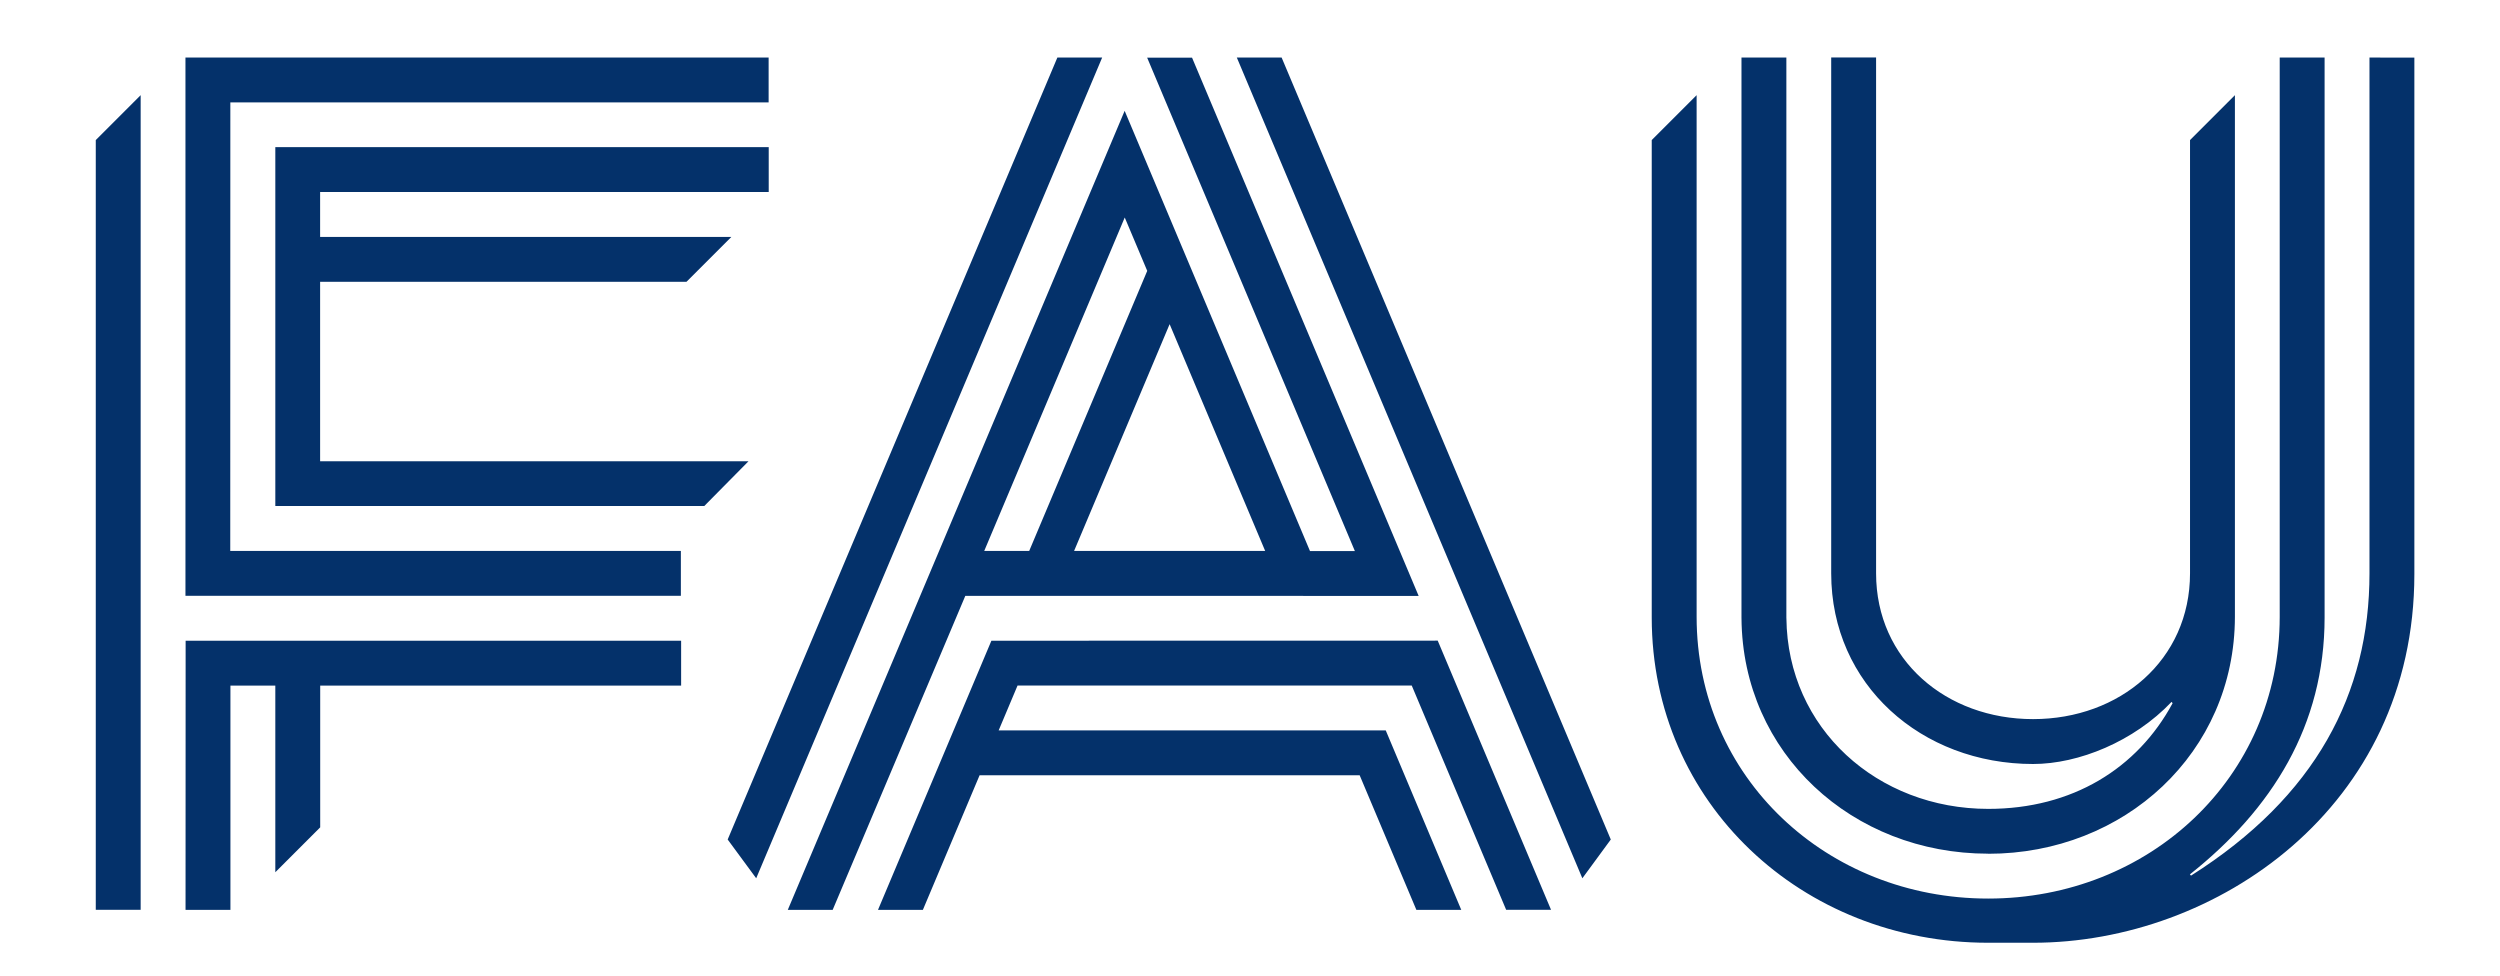 <?xml version="1.0" encoding="UTF-8" standalone="no"?>
<!-- Created with Inkscape (http://www.inkscape.org/) -->

<svg
   width="54.426"
   height="21.252"
   viewBox="0 0 14.4 5.623"
   version="1.1"
   id="svg1341"
   inkscape:version="1.1.1 (3bf5ae0d25, 2021-09-20)"
   sodipodi:docname="logo_fau.svg"
   xmlns:inkscape="http://www.inkscape.org/namespaces/inkscape"
   xmlns:sodipodi="http://sodipodi.sourceforge.net/DTD/sodipodi-0.dtd"
   xmlns="http://www.w3.org/2000/svg"
   xmlns:svg="http://www.w3.org/2000/svg">
  <sodipodi:namedview
     id="namedview1343"
     pagecolor="#ffffff"
     bordercolor="#666666"
     borderopacity="1.0"
     inkscape:pageshadow="2"
     inkscape:pageopacity="0.0"
     inkscape:pagecheckerboard="0"
     inkscape:document-units="mm"
     showgrid="false"
     fit-margin-top="1"
     fit-margin-left="2"
     fit-margin-right="2"
     fit-margin-bottom="1"
     inkscape:zoom="6.4070144"
     inkscape:cx="73.903377"
     inkscape:cy="16.934565"
     inkscape:window-width="1920"
     inkscape:window-height="991"
     inkscape:window-x="-9"
     inkscape:window-y="-9"
     inkscape:window-maximized="1"
     inkscape:current-layer="g975"
     units="cm"
     scale-x="1.9" />
  <defs
     id="defs1338" />
  <g
     inkscape:label="Layer 1"
     inkscape:groupmode="layer"
     id="layer1"
     transform="translate(-45.712,-140.122)">
    <g
       id="g975"
       transform="matrix(0.504,0,0,0.504,22.958,72.23)">
      <path
         id="FAU_x5F_Logo_00000087384039772143529630000018440013674716552331_"
         style="fill:#04316a;stroke-width:0.053"
         d="m 46.241,136.307 0.513,-0.513 v 9.31 h -0.513 z m 1.538,-0.43 h 6.152 v -0.513 h -6.665 v 6.152 h 5.662 v -0.513 h -5.15 z m 5.922,4.101 h -4.896 v -2.051 h 4.187 l 0.513,-0.513 h -4.7 v -0.513 h 5.127 v -0.513 h -5.639 v 4.101 h 4.903 z m -6.434,5.127 h 0.513 v -2.563 h 0.513 v 2.133 l 0.513,-0.513 v -1.62 h 4.125 v -0.513 h -5.663 z m 24.96,-9.741 v 5.896 c 0,1.372 -0.612,2.55 -2.04,3.454 l -0.012,-0.015 c 0.938,-0.744 1.539,-1.7 1.539,-2.935 v -6.4 h -0.513 v 6.391 c 0,1.84 -1.492,3.221 -3.332,3.221 -1.84,0 -3.332,-1.381 -3.332,-3.221 v -5.961 l -0.513,0.513 v 5.457 c 0,2.124 1.721,3.717 3.845,3.717 0.049,0 0.513,0 0.513,0 2.091,0 4.358,-1.544 4.358,-4.213 0,-0.003 0,-5.903 0,-5.903 z m -4.358,9.1 c 1.556,0 2.818,-1.153 2.82,-2.709 v 0 -5.961 l -0.513,0.513 v 4.952 c 0,0.991 -0.803,1.666 -1.794,1.666 -0.991,0 -1.794,-0.675 -1.794,-1.666 v -5.896 h -0.513 v 5.896 c 0,1.274 1.033,2.179 2.307,2.179 0.521,0 1.153,-0.257 1.583,-0.71 l 0.012,0.015 c -0.403,0.747 -1.147,1.208 -2.107,1.208 -1.266,0 -2.294,-0.917 -2.307,-2.179 h -3.94e-4 v -6.408 h -0.513 v 6.408 h 1.98e-4 c 0.011,1.547 1.269,2.691 2.819,2.691 z m -11.392,-2.435 -1.296,3.076 0.513,-5e-5 -5.2e-5,5e-5 h 5.2e-5 l 0.648,-1.538 h 4.344 l 0.648,1.538 h 0.513 l -0.863,-2.051 h -4.424 l 0.216,-0.513 h 4.505 l 1.079,2.563 h 0.513 l -1.295,-3.076 z m 0.754,-6.665 -3.768,8.937 0.326,0.443 3.954,-9.38 z m 2.051,5e-5 3.949,9.38 0.325,-0.443 -3.762,-8.937 z m -3.103,6.152 -1.516,3.589 h -0.513 l 3.85,-9.132 2.118,5.031 h 0.513 l -2.374,-5.639 h 0.513 l 2.59,6.152 z m 2.335,-3.105 -1.092,2.592 h 2.184 z m -2.119,2.592 h 0.514 l 1.349,-3.201 -0.257,-0.61 z" />
    </g>
  </g>
</svg>
